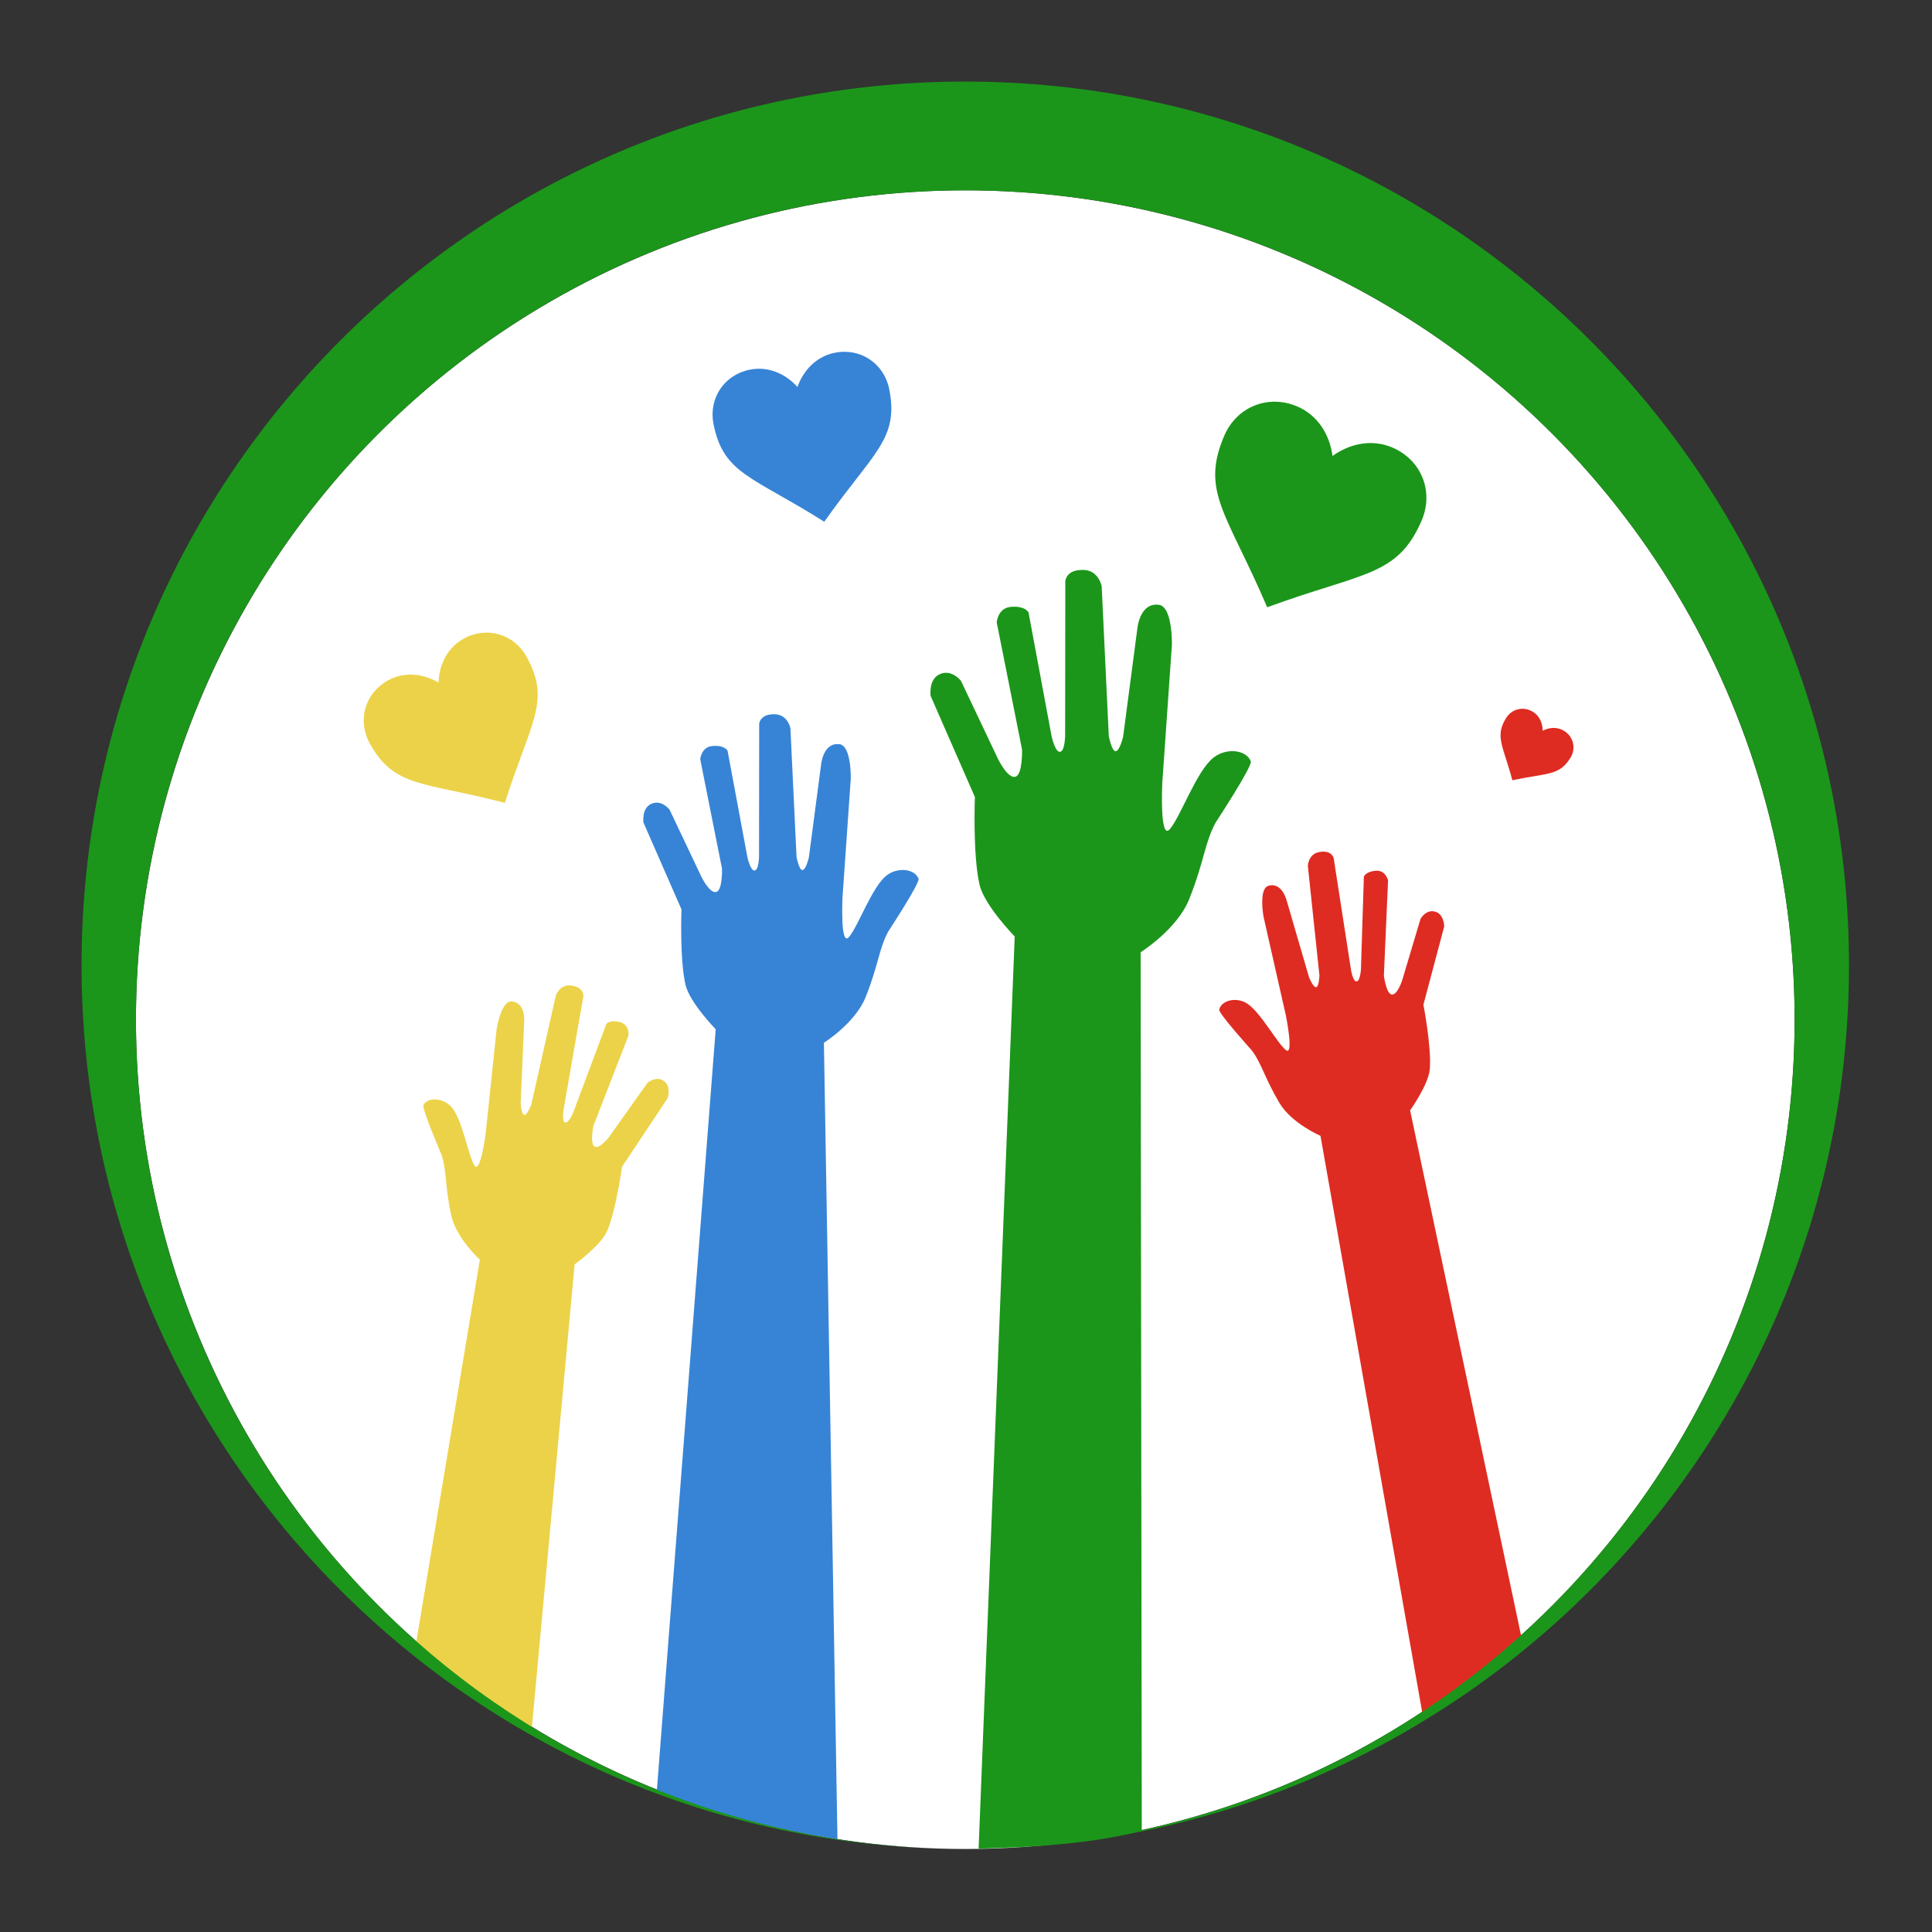 <?xml version="1.0" encoding="utf-8"?>
<svg xmlns="http://www.w3.org/2000/svg" viewBox="0 0 500 500" xmlns:bx="https://boxy-svg.com">
  <rect x="0" y="0" width="500" height="500" fill="#333333" stroke="none"/>
  <defs>
    <bx:grid x="0" y="0" width="7.037" height="7.037"/>
  </defs>
  <g>
    <title>background</title>
    <ellipse style="fill: rgb(255, 255, 255);" cx="249.815" cy="263.888" rx="214.63" ry="214.629"/>
  </g>
  <g id="svg2" transform="matrix(0.44, 0.19, -0.19, 0.44, -65.649, -184.471)" style="transform-origin: 403.666px 318.315px;">
    <title>heart-green</title>
    <path d="M 403.666 282.315 C 397.666 272.315 387.666 265.315 375.666 265.315 C 358.666 265.315 345.666 278.315 345.666 295.315 C 345.666 328.315 363.666 333.315 403.666 371.315 C 443.666 333.315 461.666 328.315 461.666 295.315 C 461.666 278.315 448.666 265.315 431.666 265.315 C 419.666 265.315 409.666 272.315 403.666 282.315 Z" id="path4" style="stroke-width: 1; fill: rgb(27, 150, 26);"/>
  </g>
  <g id="group-1" transform="matrix(0.392, -0.078, 0.078, 0.392, -194.477, -204.061)" style="transform-origin: 403.666px 318.315px;">
    <title>heart-blue</title>
    <path d="M 403.666 282.315 C 397.666 272.315 387.666 265.315 375.666 265.315 C 358.666 265.315 345.666 278.315 345.666 295.315 C 345.666 328.315 363.666 333.315 403.666 371.315 C 443.666 333.315 461.666 328.315 461.666 295.315 C 461.666 278.315 448.666 265.315 431.666 265.315 C 419.666 265.315 409.666 272.315 403.666 282.315 Z" id="path-1" style="stroke-width: 1; fill: rgb(55, 132, 214);"/>
  </g>
  <g id="group-2" transform="matrix(0.35, -0.193, 0.193, 0.35, -283.234, -129.08)" style="transform-origin: 403.666px 318.315px;">
    <title>heart-yellow</title>
    <path d="M 403.666 282.315 C 397.666 272.315 387.666 265.315 375.666 265.315 C 358.666 265.315 345.666 278.315 345.666 295.315 C 345.666 328.315 363.666 333.315 403.666 371.315 C 443.666 333.315 461.666 328.315 461.666 295.315 C 461.666 278.315 448.666 265.315 431.666 265.315 C 419.666 265.315 409.666 272.315 403.666 282.315 Z" id="path-2" style="stroke-width: 1; fill: rgb(236, 210, 72);"/>
  </g>
  <g id="group-3" transform="matrix(0.144, 0.088, -0.088, 0.144, -7.6, -124.015)" style="transform-origin: 403.666px 318.315px;">
    <title>heart-red</title>
    <path d="M 403.666 282.315 C 397.666 272.315 387.666 265.315 375.666 265.315 C 358.666 265.315 345.666 278.315 345.666 295.315 C 345.666 328.315 363.666 333.315 403.666 371.315 C 443.666 333.315 461.666 328.315 461.666 295.315 C 461.666 278.315 448.666 265.315 431.666 265.315 C 419.666 265.315 409.666 272.315 403.666 282.315 Z" id="path-3" style="stroke-width: 1; fill: rgb(222, 44, 34);"/>
  </g>
  <g>
    <title>hand-red</title>
    <path style="stroke-opacity: 0.31; stroke-width: 1; fill: rgb(222, 44, 34); pointer-events: none; transform-origin: 360.147px 343.084px;" d="M 394.04 425.1 L 364.934 287.36 C 364.934 287.36 369.725 280.656 370.035 276.649 C 370.482 270.875 368.379 260.018 368.379 260.018 L 373.768 239.738 C 373.768 239.738 373.707 236.796 371.705 236.029 C 369.126 235.043 367.589 237.845 367.615 237.849 L 362.935 253.531 C 362.935 253.531 361.662 257.695 360.108 257.364 C 358.736 257.072 358.147 252.503 358.147 252.503 L 359.228 227.841 C 359.228 227.841 358.623 225.239 356.23 225.347 C 353.46 225.473 352.966 226.874 352.966 226.874 L 352.21 250.872 C 352.21 250.872 352.014 253.984 351.066 253.99 C 350.12 253.997 349.641 251.009 349.641 251.009 L 345.158 222.108 C 345.158 222.108 344.707 219.855 341.32 220.533 C 338.558 221.086 338.472 224.099 338.472 224.099 L 341.469 252.454 C 341.469 252.454 341.356 255.311 340.666 255.476 C 339.869 255.666 338.788 252.946 338.788 252.946 L 333.012 233.137 C 333.012 233.137 331.835 228.199 328.27 229.24 C 325.71 229.988 326.977 237.131 326.977 237.131 L 332.789 262.833 C 332.789 262.833 334.979 273.609 332.718 271.704 C 330.319 269.68 325.974 261.469 322.401 259.5 C 319.667 257.992 316.044 258.985 315.535 261.294 C 315.324 262.257 323.86 271.722 323.86 271.722 C 326.517 275.152 327.147 278.716 331.083 285.39 C 334.234 290.729 341.741 293.956 341.741 293.956 L 368.208 443.942 C 378.516 438.298 385.595 431.025 394.04 425.1 Z"/>
  </g>
  <g>
    <title>hand-green</title>
    <path style="stroke-opacity: 0.31; fill: rgb(27, 150, 26);" d="M 253.263 478.432 L 262.606 242.365 C 262.606 242.365 254.767 234.334 253.518 229.002 C 251.719 221.325 252.3 206.272 252.3 206.272 L 240.84 180.088 C 240.84 180.088 240.31 176.115 242.848 174.669 C 246.118 172.806 248.767 176.259 248.731 176.269 L 258.285 196.412 C 258.285 196.412 260.861 201.752 262.882 200.985 C 264.669 200.307 264.514 194.036 264.514 194.036 L 257.948 161.06 C 257.948 161.06 258.221 157.431 261.468 157.08 C 265.22 156.674 266.176 158.459 266.176 158.459 L 272.168 190.608 C 272.168 190.608 273.077 194.756 274.353 194.568 C 275.629 194.38 275.657 190.257 275.657 190.257 L 275.702 150.425 C 275.702 150.425 275.84 147.296 280.538 147.508 C 284.371 147.681 285.113 151.718 285.113 151.718 L 286.956 190.51 C 286.956 190.51 287.699 194.333 288.662 194.412 C 289.777 194.503 290.667 190.619 290.667 190.619 L 294.337 162.753 C 294.337 162.753 294.899 155.861 299.915 156.525 C 303.513 157.001 303.29 166.877 303.29 166.877 L 300.796 202.682 C 300.796 202.682 300.078 217.645 302.726 214.61 C 305.537 211.389 309.684 199.433 314.086 196.042 C 317.454 193.447 322.538 194.031 323.702 197.036 C 324.186 198.286 314.655 212.798 314.655 212.798 C 311.791 217.966 311.681 222.896 307.765 232.695 C 304.631 240.535 295.195 246.438 295.195 246.438 L 295.489 473.753 C 282.749 477.325 264.901 478.117 253.263 478.432 Z"/>
  </g>
  <g>
    <title>hand-blue</title>
    <path style="stroke-opacity: 0.31; stroke-width: 1; fill: rgb(55, 132, 214);" d="M 169.977 463.581 L 185.222 266.366 C 185.222 266.366 178.487 259.465 177.413 254.884 C 175.867 248.286 176.367 235.352 176.367 235.352 L 166.519 212.853 C 166.519 212.853 166.064 209.439 168.245 208.196 C 171.054 206.596 173.331 209.563 173.3 209.572 L 181.509 226.88 C 181.509 226.88 183.723 231.469 185.46 230.809 C 186.995 230.227 186.862 224.838 186.862 224.838 L 181.22 196.502 C 181.22 196.502 181.455 193.384 184.245 193.083 C 187.469 192.734 188.29 194.267 188.29 194.267 L 193.439 221.893 C 193.439 221.893 194.22 225.457 195.317 225.295 C 196.413 225.134 196.437 221.591 196.437 221.591 L 196.475 187.364 C 196.475 187.364 196.594 184.676 200.631 184.858 C 203.925 185.006 204.562 188.476 204.562 188.476 L 206.146 221.808 C 206.146 221.808 206.785 225.094 207.612 225.162 C 208.57 225.239 209.335 221.902 209.335 221.902 L 212.488 197.957 C 212.488 197.957 212.971 192.035 217.281 192.605 C 220.373 193.015 220.181 201.501 220.181 201.501 L 218.038 232.267 C 218.038 232.267 217.421 245.125 219.697 242.517 C 222.112 239.749 225.675 229.475 229.458 226.562 C 232.353 224.332 236.721 224.834 237.72 227.416 C 238.136 228.49 229.947 240.96 229.947 240.96 C 227.486 245.401 227.392 249.637 224.026 258.057 C 221.334 264.794 213.225 269.865 213.225 269.865 L 216.737 476.005 C 199.591 473.338 183.466 468.672 169.977 463.581 Z"/>
  </g>
  <g>
    <title>hand-yellow</title>
    <path style="stroke-opacity: 0.31; stroke-width: 1; fill: rgb(236, 210, 72); pointer-events: none; transform-origin: 124.616px 379.475px;" d="M 137.567 447.939 L 148.716 327.222 C 148.716 327.222 155.527 322.322 157.137 318.558 C 159.456 313.136 160.975 301.977 160.975 301.977 L 172.803 284.178 C 172.803 284.178 173.706 281.321 172.025 279.927 C 169.859 278.133 167.461 280.334 167.486 280.346 L 157.845 293.942 C 157.845 293.942 155.256 297.541 153.866 296.714 C 152.638 295.984 153.564 291.385 153.564 291.385 L 162.667 267.951 C 162.667 267.951 162.934 265.244 160.59 264.566 C 157.879 263.782 156.944 264.971 156.944 264.971 L 148.371 287.871 C 148.371 287.871 147.165 290.808 146.249 290.504 C 145.335 290.201 145.848 287.162 145.848 287.162 L 150.97 257.823 C 150.97 257.823 151.273 255.501 147.785 255.049 C 144.94 254.68 143.871 257.557 143.871 257.557 L 137.494 285.885 C 137.494 285.885 136.451 288.605 135.732 288.538 C 134.9 288.461 134.747 285.485 134.747 285.485 L 135.651 264.49 C 135.651 264.49 136.13 259.342 132.35 259.182 C 129.638 259.066 128.525 266.369 128.525 266.369 L 125.728 293.058 C 125.728 293.058 124.319 304.169 122.762 301.592 C 121.109 298.856 119.603 289.515 116.8 286.449 C 114.655 284.1 110.836 283.874 109.591 285.936 C 109.073 286.794 114.212 298.714 114.212 298.714 C 115.653 302.891 115.096 306.534 116.711 314.258 C 118.004 320.437 124.19 326.004 124.19 326.004 L 107.342 427.279 C 116.534 434.52 125.806 441.439 137.567 447.939 Z"/>
  </g>
  <g>
    <title>Frame</title>
    <path d="M 478.515 249.812 C 478.515 374.328 379.007 475.602 255.175 478.451 C 371.235 475.607 464.445 380.632 464.445 263.888 C 464.445 145.352 368.352 49.259 249.815 49.259 C 131.278 49.259 35.185 145.352 35.185 263.888 C 35.185 380.652 128.427 475.64 244.515 478.453 C 120.654 475.638 21.111 374.349 21.111 249.812 C 21.111 123.504 123.504 21.111 249.813 21.111 C 376.122 21.111 478.515 123.504 478.515 249.812 Z" style="opacity: 1; fill: rgb(27, 150, 26);"/>
  </g>
</svg>

